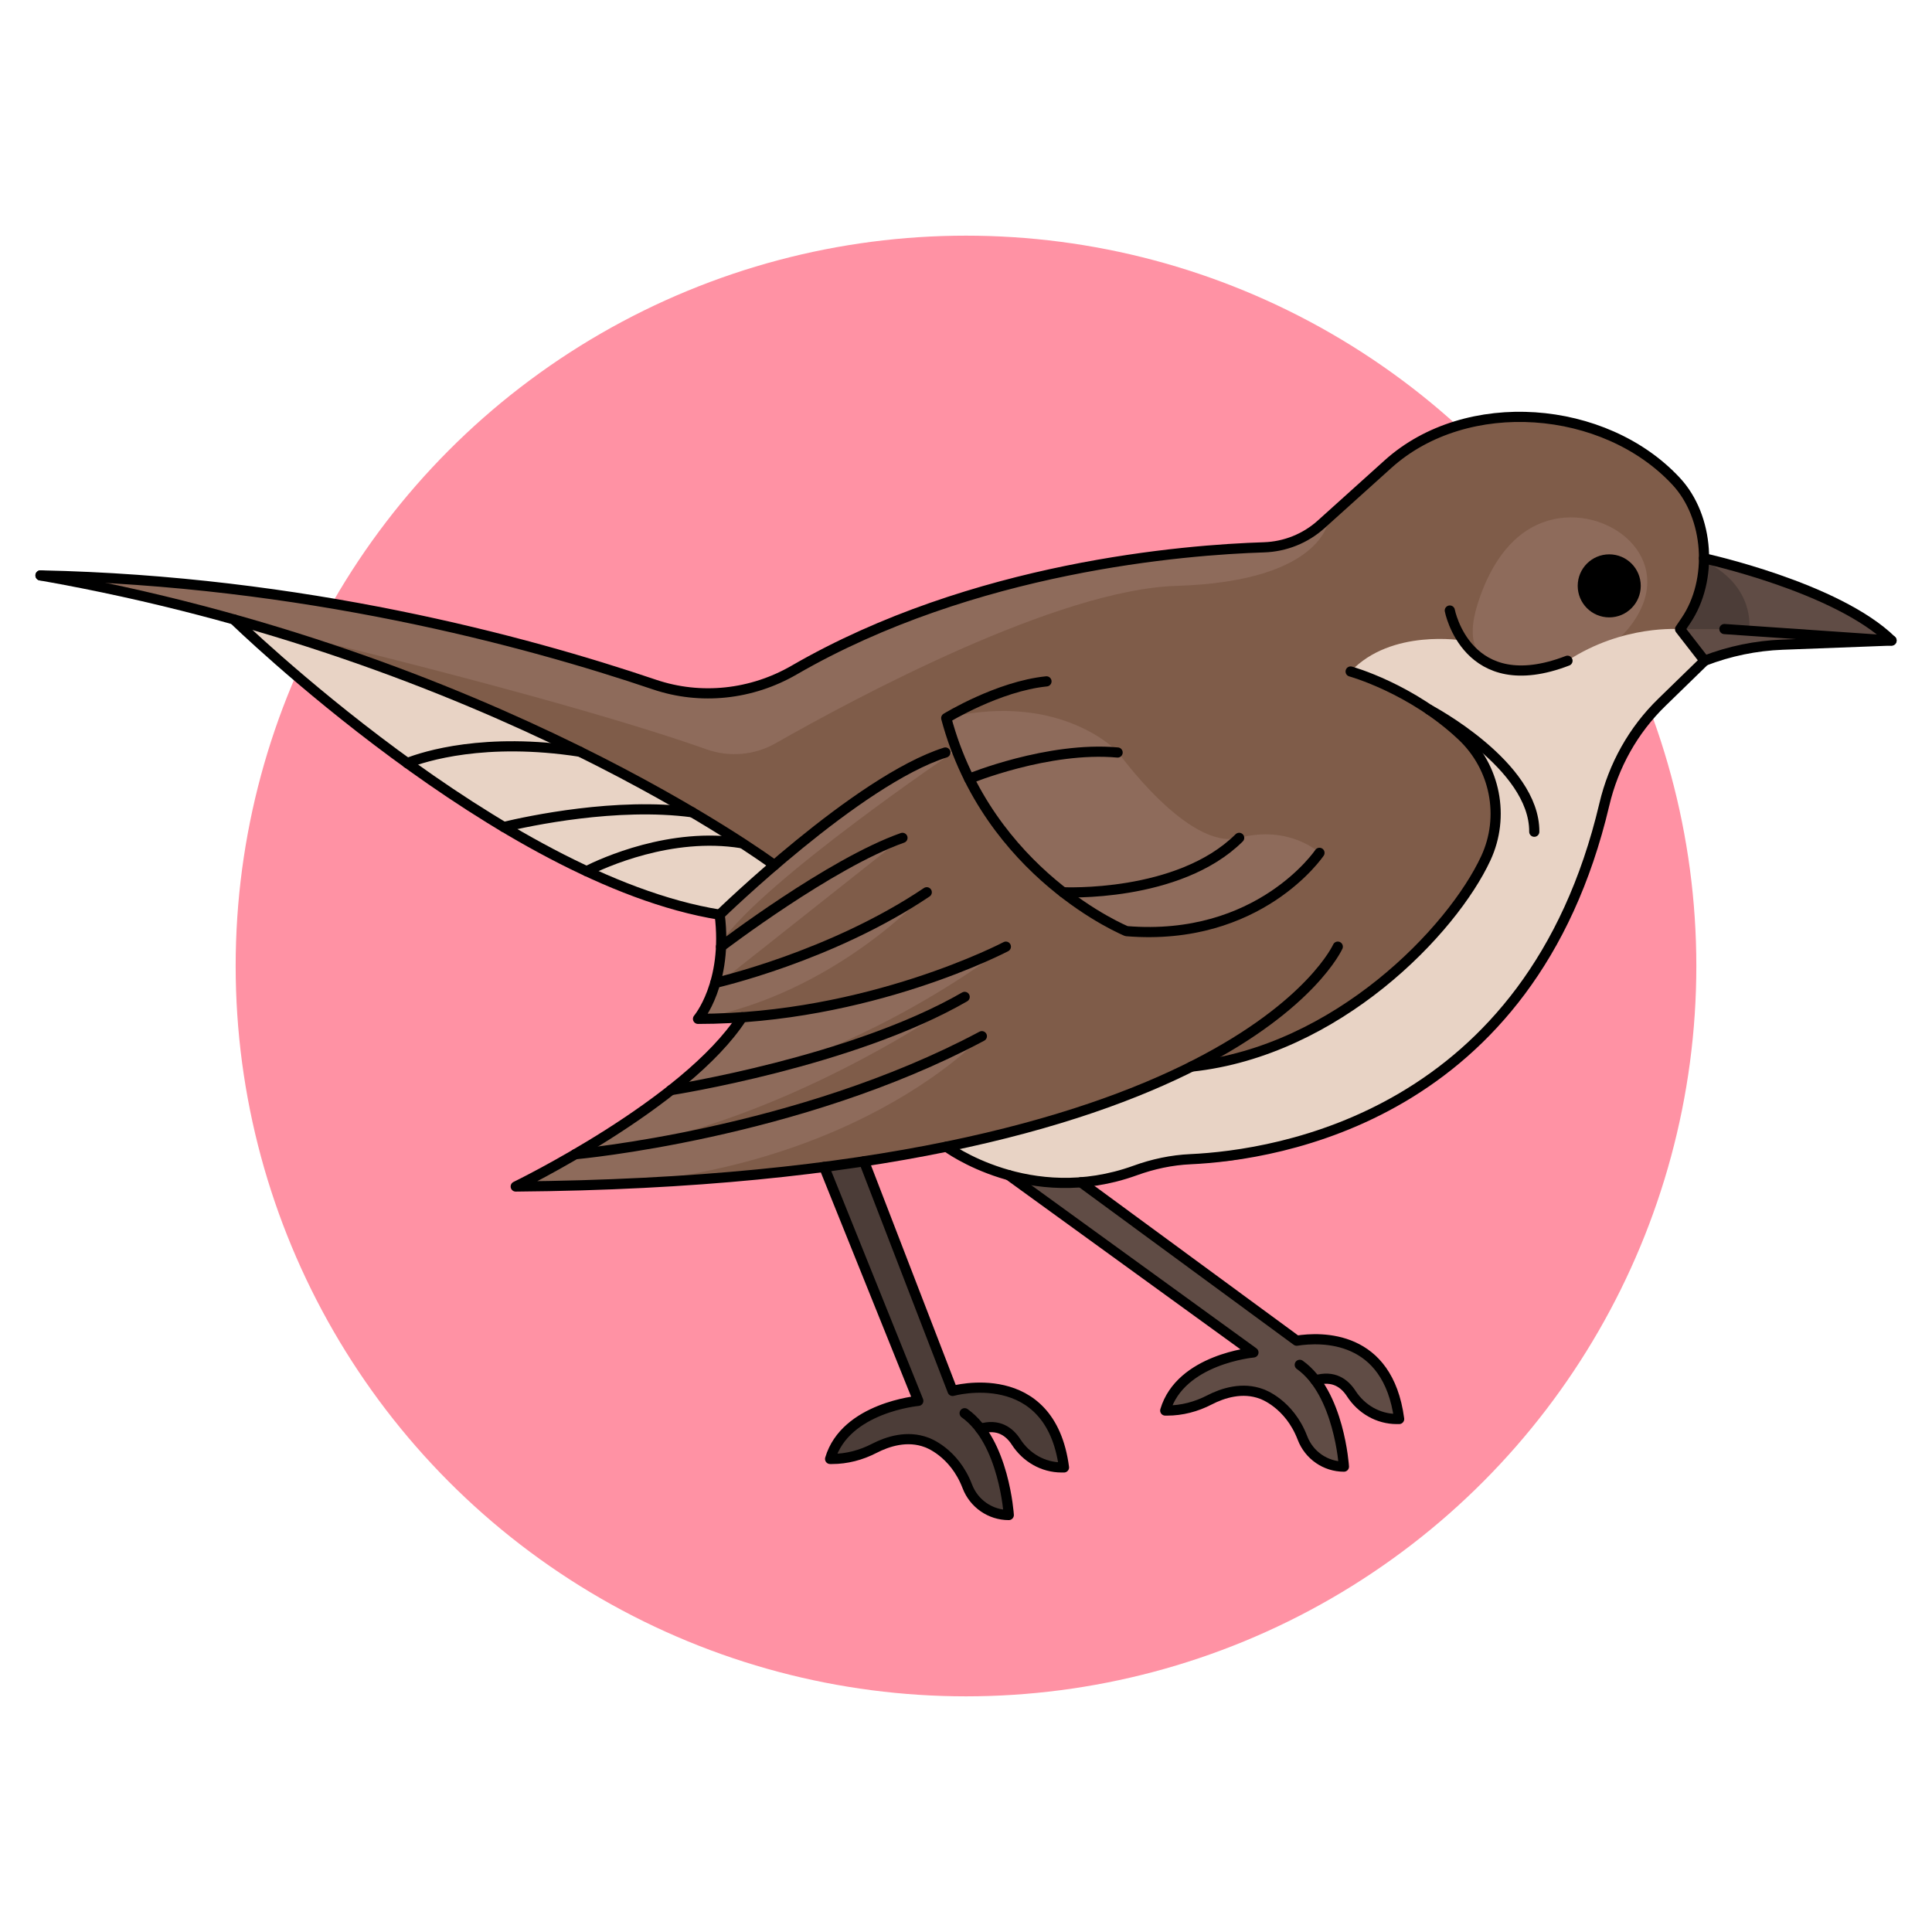 <?xml version="1.0" encoding="utf-8"?>
<!-- Generator: Adobe Illustrator 23.0.0, SVG Export Plug-In . SVG Version: 6.00 Build 0)  -->
<svg version="1.1" xmlns="http://www.w3.org/2000/svg" xmlns:xlink="http://www.w3.org/1999/xlink" x="0px" y="0px" width="950px"
	 height="950px" viewBox="0 0 950 950" enable-background="new 0 0 950 950" xml:space="preserve">
<g id="pear">
</g>
<g id="pearson">
</g>
<g id="squash">
</g>
<g id="med">
</g>
<g id="coupon">
</g>
<g id="tukey">
</g>
<g id="galton">
</g>
<g id="fisher">
</g>
<g id="cox">
</g>
<g id="shark">
</g>
<g id="source">
</g>
<g id="Layer_13">
</g>
<g id="workspace">
	<circle fill="#FF92A4" cx="475" cy="475" r="359.12"/>
	<g>
		<path fill="#7F5C49" d="M838.17,324.9l-12.05-15.52c0,0,58.3-93.73-90.68-104.4c0,0-42.11,4.06-81.79,49.24
			c0,0-18.76,17.04-50.29,15.8c-37.25-1.46-143.71,19.21-215.92,61c-18.16,10.51-39.98,12.66-59.78,5.71
			c-54.34-19.06-171.05-53.38-307.74-53.8c0,0,209.93,32.73,360.86,142.46l-26.9,24.36c0,0,4.93,37.17-10.66,51.23l21.66-0.77
			c0,0-36.17,48.79-111.31,83.21c0,0,115.86,2.14,215.55-20.37c0,0,38.75,33.95,94.34,10.74c0,0,14.78-6.28,30.93-2.76
			s155.96-28.89,185.78-145.64C780.19,425.4,788.17,359.55,838.17,324.9z"/>
		<path fill="#E8D3C5" d="M380.79,425.4c0,0-134.73-90.34-262.2-117.39c0,0,133.89,126.68,235.3,141.75L380.79,425.4z"/>
		<path fill="#8E6B5B" d="M648.81,419.36c0,0-14.59-13.86-39.49-7.37c-24.9,6.49-59.77-42.36-59.77-42.36s-27.32-29.41-82.77-16.97
			c0,0,13.99,73.45,88.1,105.65C554.88,458.31,619.39,463.25,648.81,419.36z"/>
		<path fill="#8E6B5B" d="M653.65,254.23c0,0-1.08,31.57-75.21,33.86c-58.48,1.79-157.74,55-197.05,77.38
			c-10.37,5.91-22.78,6.98-34.02,2.98c-26.41-9.39-88.71-29-223.88-61.44c-30.59-7.33-64.92-15.33-103.41-24.03
			c-0.05,0-0.11-0.01-0.15-0.03c136.69,0.42,253.4,34.75,307.74,53.8c19.8,6.95,41.61,4.8,59.77-5.7
			c72.22-41.8,178.69-62.47,215.93-61.01C634.9,271.26,653.65,254.23,653.65,254.23z"/>
		<path fill="#8E6B5B" d="M482.8,509.52c0,0-72.14,79.02-229.21,73.91l30.8-16.02C284.39,567.41,408.68,554.81,482.8,509.52z"/>
		<path fill="#8E6B5B" d="M474.02,490.37c0,0-91.63,66.44-189.63,77.04l45.54-32.01C329.93,535.4,400.91,528.78,474.02,490.37z"/>
		<path fill="#8E6B5B" d="M494.6,465.49c0,0-81.75,63.91-164.67,69.91c0,0,24.39-15.74,34.96-35.18
			C364.89,500.22,443.87,493.43,494.6,465.49z"/>
		<path fill="#8E6B5B" d="M455.58,438.82c0,0-44.94,49.98-112.35,62.17l11.32-18.37C354.55,482.62,397.05,475.49,455.58,438.82z"/>
		<path fill="#8E6B5B" d="M443.76,411.99l-89.21,70.64l0.07-19.44C354.63,463.18,391.01,434.99,443.76,411.99z"/>
		<path fill="#8E6B5B" d="M469.14,369.63c0,0-93.29,63.02-114.51,93.56l-0.74-13.42C353.89,449.76,430.61,373.57,469.14,369.63z"/>
		<path fill="#8E6B5B" d="M728.61,322.95c-6.76-6.9-4.5-18.31-1.8-26.7c5.2-16.15,14.7-32.84,31.51-39.26
			c28.93-11.05,65.39,15.01,46.45,46.31c-11.47,18.94-32.91,25.9-54.02,26.02c-6.84,0.04-14.99-0.64-20.61-5.01
			C729.58,323.88,729.07,323.43,728.61,322.95z"/>
		<path fill="#E8D3C5" d="M826.12,309.38c0,0-27.88-2.45-55.36,15.52s-51.35-9.93-51.35-9.93s-35.21-6.06-55.28,15.22
			c0,0,85.2,25.25,69.94,81.8c-15.27,56.55-90.97,104.48-143.51,110.09c0,0-86.28,38.18-121.42,40.98c0,0,35.04,33.82,94.34,10.74
			c0,0,13.28-6.59,22.42-2.76c9.15,3.82,181.15-23.48,204.55-181.38c0,0,9.88-35.31,47.72-64.76L826.12,309.38z"/>
		<path fill="#604C45" d="M930.1,314.97c0,0-43.4-32.92-92.23-39.16c0,0,0.12,24.3-11.75,33.57l12.05,15.52
			C838.17,324.9,866.44,312.46,930.1,314.97z"/>
		<path fill="#604C45" d="M496.05,577.85l120.29,87.18c0,0-40.6,3.62-42.45,28.56l15.12-2.73c0,0,32.59-24.3,51.44,16.23
			c0,0,8.54,17.51,20.38,14.08c0,0-2.84-28.69-13.97-42.4c0,0,9.8-6.04,17.57,6.5s23.54,12.5,23.54,12.5s2.08-41.61-50.37-38.51
			l-102.77-77.89C534.84,581.35,512.1,585.9,496.05,577.85z"/>
		<path fill="#4C3D38" d="M405.24,574.25l46.31,114.57c0,0-38.44,3.1-43.37,28.56c0,0,10.99,3.78,21.7-5.2s37.94-7.97,45.78,18.7
			c0,0,4.89,15.23,20.38,14.08c0,0-0.32-23.79-13.98-42.4c0,0,10.84-5.37,17.58,6.5c6.74,11.87,23.54,12.5,23.54,12.5
			s-6.06-46.95-54.05-37.8L424.99,571.4L405.24,574.25z"/>
		<path fill="#4C3D38" d="M826.12,309.38h33.98c0,0,3.29-21.22-22.23-33.57C837.87,275.81,838.36,300.3,826.12,309.38z"/>
		<path fill="none" stroke="#000000" stroke-width="5" stroke-linecap="round" stroke-linejoin="round" stroke-miterlimit="10" d="
			M664.13,330.19c0,0,29.99,8.27,54.79,31.7c16.37,15.46,21.17,39.64,11.71,60.07c-16.47,35.54-73.09,94.83-144.72,102.5"/>
		<path fill="none" stroke="#000000" stroke-width="5" stroke-linecap="round" stroke-linejoin="round" stroke-miterlimit="10" d="
			M657.81,465.49c0,0-51.36,115.08-404.22,117.94c0,0,83.86-40.64,111.31-83.21"/>
		<path fill="none" stroke="#000000" stroke-width="5" stroke-linecap="round" stroke-linejoin="round" stroke-miterlimit="10" d="
			M494.6,465.49c0,0-67.41,35.5-151.37,35.5c0,0,14.88-17.41,10.66-51.23c0,0,67.83-66.06,110.97-79.74"/>
		<path fill="none" stroke="#000000" stroke-width="5" stroke-linecap="round" stroke-linejoin="round" stroke-miterlimit="10" d="
			M648.81,419.36c0,0-29.54,43.87-94.9,38.5c0,0-68.04-27.75-88.63-104.75c0,0,25.45-15.64,49.29-18.07"/>
		<path fill="none" stroke="#000000" stroke-width="5" stroke-linecap="round" stroke-linejoin="round" stroke-miterlimit="10" d="
			M114.99,304.59c0,0,131.16,127.87,238.9,145.18"/>
		<path fill="none" stroke="#000000" stroke-width="5" stroke-linecap="round" stroke-linejoin="round" stroke-miterlimit="10" d="
			M712.9,300.21c0,0,8.4,43.77,57.87,24.69"/>
		<circle cx="791.29" cy="288.08" r="15.5"/>
		<path fill="none" stroke="#000000" stroke-width="5" stroke-linecap="round" stroke-linejoin="round" stroke-miterlimit="10" d="
			M837.87,274.53c0,0,65.27,14.12,92.23,40.43l-53.59,2.04c-13.13,0.5-26.08,3.17-38.33,7.9h0"/>
		
			<line fill="none" stroke="#000000" stroke-width="5" stroke-linecap="round" stroke-linejoin="round" stroke-miterlimit="10" x1="930.1" y1="314.97" x2="847.93" y2="309.32"/>
		<path fill="none" stroke="#000000" stroke-width="5" stroke-linecap="round" stroke-linejoin="round" stroke-miterlimit="10" d="
			M405.24,573.81l46.31,115.02c0,0-35.86,3.2-43.37,28.56h0.92c7.25,0,14.34-1.87,20.78-5.2c6.55-3.39,16.24-6.55,25.81-2.9
			c0,0,13.46,4.55,19.97,21.6c3.23,8.46,11.32,14.08,20.38,14.08h0c0,0-2.24-36.21-21.71-50.06"/>
		<path fill="none" stroke="#000000" stroke-width="5" stroke-linecap="round" stroke-linejoin="round" stroke-miterlimit="10" d="
			M424.85,571.05l43.55,112.89c0,0,48.04-13.46,54.78,37.62h-1.15c-9.13,0-17.43-4.84-22.39-12.5c-3.27-5.05-8.71-9.15-17.58-6.5"/>
		<path fill="none" stroke="#000000" stroke-width="5" stroke-linecap="round" stroke-linejoin="round" stroke-miterlimit="10" d="
			M496.05,577.85l120.29,87.18c0,0-35.86,3.2-43.37,28.56h0.92c7.25,0,14.34-1.87,20.78-5.2c6.55-3.39,16.24-6.55,25.81-2.9
			c0,0,13.46,4.55,19.97,21.6c3.23,8.46,11.32,14.08,20.38,14.08h0c0,0-2.24-36.21-21.71-50.06"/>
		<path fill="none" stroke="#000000" stroke-width="5" stroke-linecap="round" stroke-linejoin="round" stroke-miterlimit="10" d="
			M531.53,581.35l106.08,77.89h0.02h-0.02c12.02-1.88,44.87-3.07,50.37,38.51h-1.15c-9.12,0-17.43-4.84-22.39-12.5
			c-3.27-5.05-8.71-9.14-17.57-6.5"/>
		<path fill="none" stroke="#000000" stroke-width="5" stroke-linecap="round" stroke-linejoin="round" stroke-miterlimit="10" d="
			M282.9,567.55c0,0,109.3-9.72,199.9-58.04"/>
		<path fill="none" stroke="#000000" stroke-width="5" stroke-linecap="round" stroke-linejoin="round" stroke-miterlimit="10" d="
			M329.93,536.03c0,0,88.99-13.84,144.41-45.84"/>
		<path fill="none" stroke="#000000" stroke-width="5" stroke-linecap="round" stroke-linejoin="round" stroke-miterlimit="10" d="
			M354.55,465.49c0,0,53.77-41.04,89.21-53.5"/>
		<path fill="none" stroke="#000000" stroke-width="5" stroke-linecap="round" stroke-linejoin="round" stroke-miterlimit="10" d="
			M351.7,483.32c0,0,56.84-12.87,104-44.58"/>
		<path fill="none" stroke="#000000" stroke-width="5" stroke-linecap="round" stroke-linejoin="round" stroke-miterlimit="10" d="
			M476.56,382.93c0,0,38.83-16,72.99-12.91"/>
		<path fill="none" stroke="#000000" stroke-width="5" stroke-linecap="round" stroke-linejoin="round" stroke-miterlimit="10" d="
			M522.72,438.74c0,0,56.72,2.87,86.6-26.75"/>
		<path fill="none" stroke="#000000" stroke-width="5" stroke-linecap="round" stroke-linejoin="round" stroke-miterlimit="10" d="
			M702.75,348.95c0,0,51.91,27.33,51.68,60.03"/>
		<path fill="none" stroke="#000000" stroke-width="5" stroke-linecap="round" stroke-linejoin="round" stroke-miterlimit="10" d="
			M247.7,406.64c12.42-2.96,55.5-12.2,92.67-7.24"/>
		<path fill="none" stroke="#000000" stroke-width="5" stroke-linecap="round" stroke-linejoin="round" stroke-miterlimit="10" d="
			M288.42,428.37c8.05-4.05,41.55-19.41,76.24-13.77"/>
		<path fill="none" stroke="#000000" stroke-width="5" stroke-linecap="round" stroke-linejoin="round" stroke-miterlimit="10" d="
			M200.24,375.23c8.44-3.3,38.15-12.84,84.92-5.61"/>
		<path fill="none" stroke="#000000" stroke-width="5" stroke-linecap="round" stroke-linejoin="round" stroke-miterlimit="10" d="
			M19.93,282.94C241.73,322,380.79,425.4,380.79,425.4"/>
		<path fill="none" stroke="#000000" stroke-width="5" stroke-linecap="round" stroke-linejoin="round" stroke-miterlimit="10" d="
			M19.9,282.94c0.02,0,0.02,0,0.03,0c128.75,2.68,238.14,32.08,301.84,53.66c22.85,7.74,47.84,4.97,68.72-7.11
			c88.15-50.97,192.25-59.13,231.03-60.36c10.43-0.35,20.39-4.33,28.14-11.32l32.85-29.59c38.64-34.81,106.6-29.33,141.7,8.47
			c16.3,17.53,18.22,48.56,4.82,68.4l-2.9,4.29l12.05,15.52l-21.01,20.45c-14.07,13.66-23.81,31.14-28.29,50.23
			C752.73,548.94,628.08,568.03,585.36,570c-9.27,0.42-18.4,2.38-27.13,5.54c-51.96,18.81-92.83-11.69-92.83-11.69"/>
	</g>
</g>
</svg>
